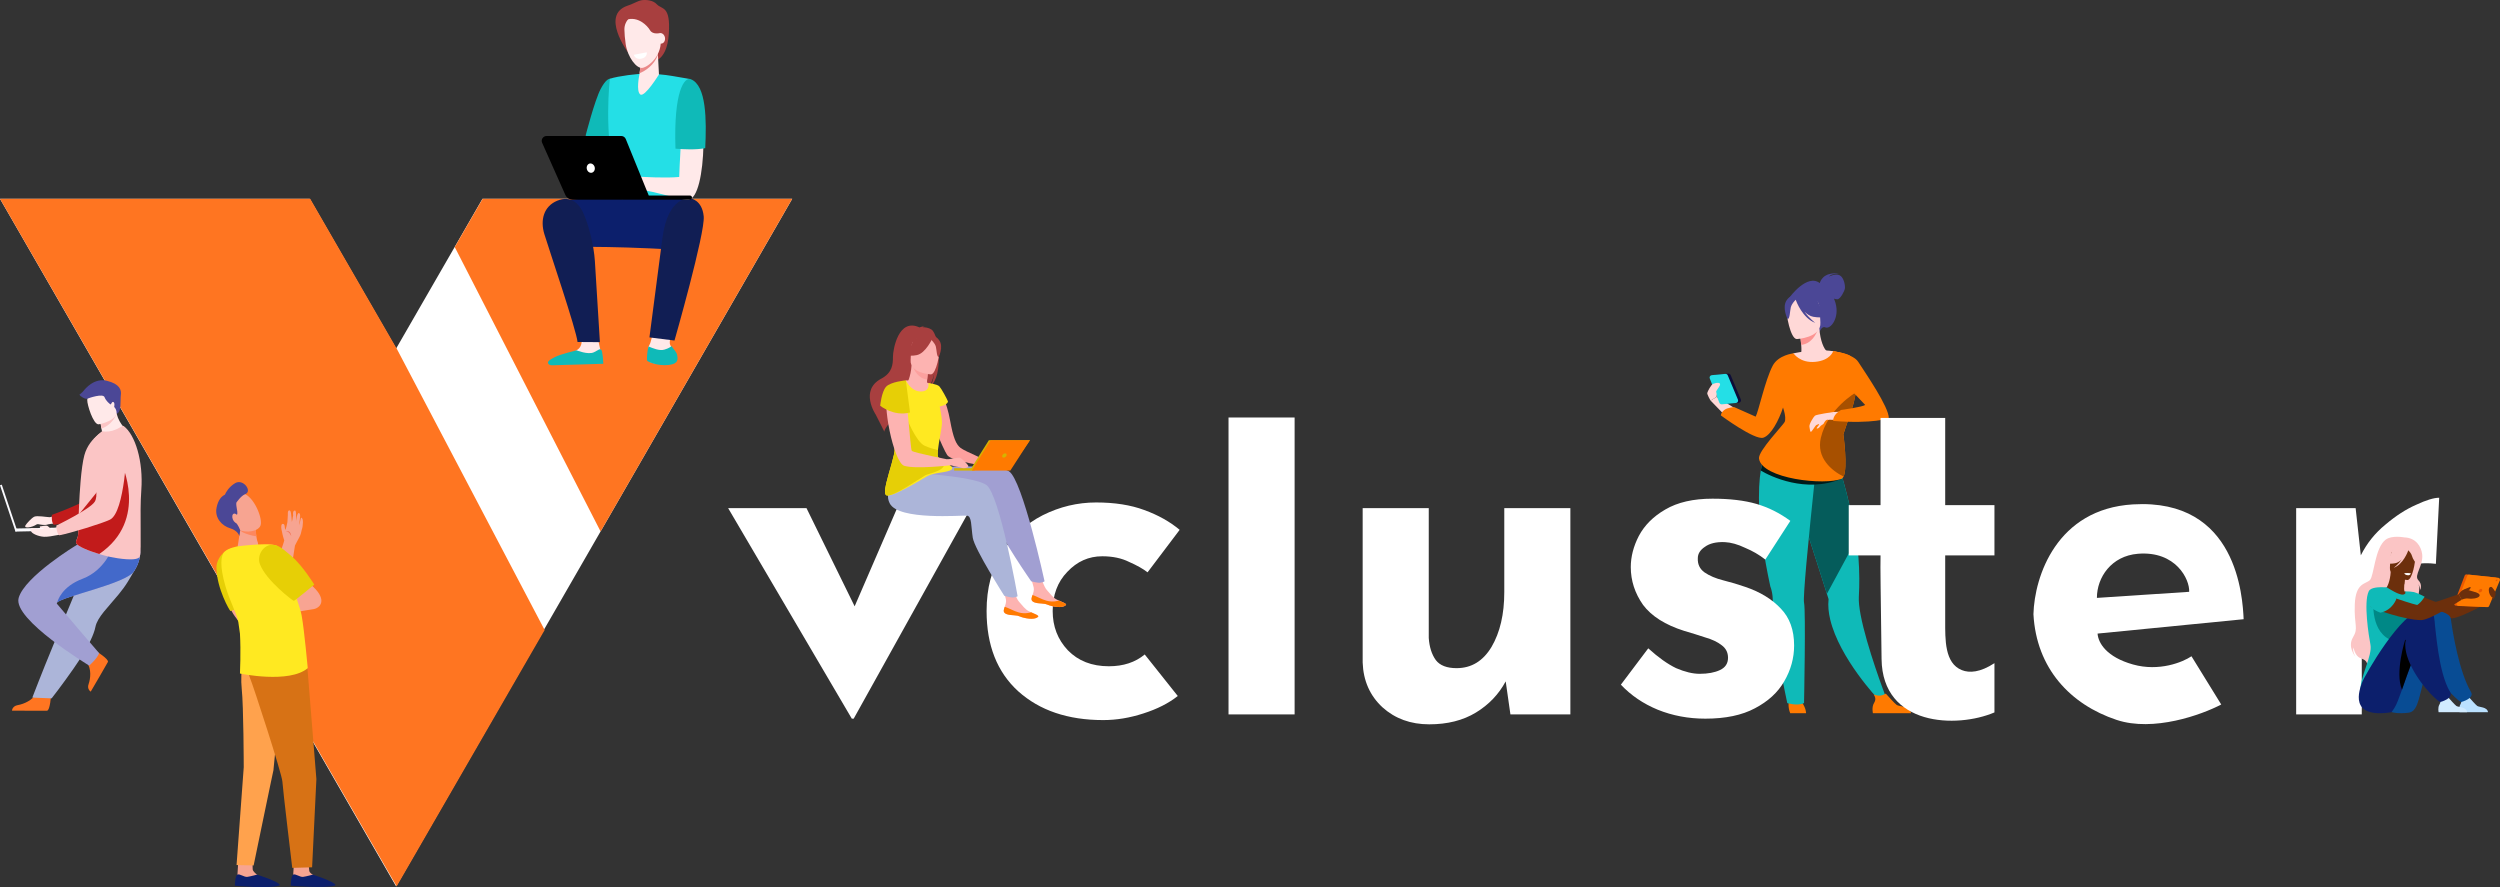 <svg width="1006" height="357" viewBox="0 0 1006 357" fill="none" xmlns="http://www.w3.org/2000/svg">
<rect x="0" y="0" width="1006" height="357" fill="#333333" stroke="none"/>
<path d="M159.394 140.264L124.647 80H0L159.394 356.669L318.788 80H194.141L159.394 140.264Z" fill="white"/>
<path d="M241.682 213.872L318.788 80H194.206L182.988 99.416L241.682 213.872Z" fill="#FF7521"/>
<path d="M159.621 140.264L124.825 80H0L159.621 356.669L219.167 253.521L159.621 140.264Z" fill="#FF7521"/>
<g clip-path="url(#clip0)">
<path d="M92.808 244.903C92.985 245.471 93.061 245.677 93.29 246.064C94.633 248.565 97.778 252.15 97.778 252.15L100.212 246.58C100.212 246.58 99.806 244.826 99.122 242.325C96.763 242.944 94.532 243.305 92.808 244.903Z" fill="#F8A492"/>
<path d="M106.728 240.056C106.728 240.056 93.162 245.987 92.731 245.884C92.453 245.806 87.178 236.832 87.102 228.374C87.077 224.48 91.058 219.761 95.521 220.69C97.752 221.154 97.727 221.798 101.048 226.698C104.37 231.598 106.728 240.056 106.728 240.056Z" fill="#E6CF06"/>
<path d="M118.317 346.583C118.317 346.583 117.987 351.998 117.987 352.024C117.86 352.72 117.404 354.422 117.404 355.041C117.404 357.387 128.383 353.055 125.924 351.998C125.695 351.895 124.529 351.198 124.453 350.399C124.351 349.161 124.047 346.686 124.047 346.686L118.317 346.583Z" fill="#F7A491"/>
<path d="M125.898 351.946C125.898 351.946 123.312 352.668 121.993 352.849C120.675 353.029 118.925 351.508 118.012 351.92C116.998 352.359 117.023 356.407 117.023 356.407C117.023 356.407 130.843 357.568 134.722 356.356C136.244 355.917 131.147 353.622 125.898 351.946Z" fill="#0C1F6C"/>
<path d="M95.876 346.583C95.876 346.583 95.546 351.998 95.546 352.024C95.42 352.72 94.963 354.422 94.963 355.041C94.963 357.387 105.943 353.055 103.483 351.998C103.255 351.895 101.759 350.657 101.683 349.857C101.581 348.62 101.632 346.66 101.632 346.66L95.876 346.583Z" fill="#F7A491"/>
<path d="M103.455 351.946C103.455 351.946 100.869 352.668 99.55 352.849C98.232 353.029 96.482 351.508 95.569 351.92C94.555 352.359 94.504 356.407 94.504 356.407C94.504 356.407 108.374 357.748 112.279 356.356C113.801 355.84 108.729 353.622 103.455 351.946Z" fill="#0C1F6C"/>
<path d="M99.222 247.895L108.883 234.125C108.934 233.996 109.01 233.764 109.137 233.377C109.619 232.011 110.633 229.174 111.52 226.337V226.312C111.799 225.332 112.383 223.604 112.94 221.928C113.574 220.071 114.36 217.776 114.386 217.389C114.36 217.312 114.31 217.209 114.259 217.054C113.904 216.126 113.422 213.882 113.245 212.928C113.143 212.309 113.042 210.814 113.752 210.814C114.893 210.814 114.335 212.309 114.868 213.238C115.07 212.619 115.451 211.381 115.654 210.117L115.831 207.203C115.856 206.971 115.628 205.373 116.44 205.373H116.465C117.175 205.424 117.175 207.152 117.454 210.04C117.555 209.705 117.631 209.292 117.707 208.931C117.707 208.725 117.834 207.848 117.961 207.41C117.809 206.61 117.91 205.321 118.747 205.45C119.178 205.501 119.127 207.281 119.127 207.281C119.127 207.513 119.102 209.395 119.102 209.782C119.178 209.163 119.533 206.456 120.192 206.456C120.75 206.456 120.776 207.178 120.776 207.745C120.776 208.08 120.421 210.994 120.395 211.355C120.649 210.917 120.953 208.338 121.207 208.338C122.272 208.338 121.891 212 121.486 212.954C121.46 213.057 121.41 213.238 121.359 213.47C121.232 214.114 121.004 215.223 120.446 216.203C119.761 217.389 118.849 219.246 118.696 219.53C118.595 220.123 118.265 222.212 117.86 224.842C117.682 225.976 117.505 227.214 117.302 228.478C117.276 228.761 117.074 229.638 116.288 232.939C115.248 237.477 115.121 237.658 115.096 237.735C114.639 238.561 104.218 252.95 103.787 253.543L103.533 253.904L99.222 247.895Z" fill="#F7A491"/>
<path d="M117.2 215.79C117.2 215.79 116.414 213.752 115.019 213.752C115.019 213.752 115.805 213.469 116.464 214.01C117.149 214.552 117.2 215.79 117.2 215.79Z" fill="#F47458"/>
<path d="M96.888 211.87L95.645 219.864C95.645 219.864 100.387 223.732 103.151 222.907C105.458 222.211 103.886 219.142 103.886 219.142C103.886 219.142 102.644 214.862 103.024 212.644C103.404 210.4 96.888 211.87 96.888 211.87Z" fill="#F7A491"/>
<path d="M97.801 214.268C98.993 214.835 101.325 215.609 103.176 215.815C102.999 214.706 102.897 213.52 103.05 212.643C103.227 211.612 101.934 211.354 100.489 211.406C98.587 211.56 96.888 211.87 96.888 211.87L96.66 213.417C97.015 213.778 97.395 214.087 97.801 214.268Z" fill="#FE875E"/>
<path d="M90.904 202.638C90.701 202.638 92.78 211.587 95.975 213.108C99.17 214.655 103.962 213.856 104.85 211.432C105.839 208.776 102.238 199.647 97.725 198.487C93.237 197.352 90.904 202.638 90.904 202.638Z" fill="#F7A491"/>
<path d="M94.634 194.411C92.073 195.933 90.881 198.15 90.501 199.053C89.309 199.646 87.838 200.884 87.153 204.262C86.291 208.414 89.334 211.611 92.58 212.565C95.8 213.519 96.307 215.711 96.307 215.711L96.662 213.365C96.662 213.365 95.952 211.328 94.862 210.296C93.772 209.265 95.369 207.795 95.521 206.583C95.623 205.654 94.963 203.849 95.09 202.302C95.09 202.302 96.89 199.543 98.665 198.847C101.683 197.712 97.905 192.503 94.634 194.411Z" fill="#4B4796"/>
<path d="M95.977 208.156C96.382 209.188 96.23 210.219 95.596 210.451C94.963 210.684 94.126 210.039 93.695 209.007C93.289 207.976 93.441 206.944 94.075 206.712C94.709 206.48 95.571 207.125 95.977 208.156Z" fill="#F7A491"/>
<path d="M107.919 248.126L126.556 245.032C126.556 245.032 124.426 239.591 123.691 239.591C122.93 239.591 109.593 245.522 109.593 245.522L108.528 247.688L107.919 248.126Z" fill="#F8A492"/>
<path d="M98.359 261.123C98.359 261.123 96.508 270.252 97.269 277.189C98.029 284.125 98.08 308.726 98.08 308.726L95.19 348.103L102.061 348.258C102.061 348.258 110.201 308.881 110.049 309.912C109.896 310.918 112.787 282.191 112.787 282.191L103.101 260.247L98.359 261.123Z" fill="#FFA24D"/>
<path d="M100.184 260.685C100.184 260.685 98.967 268.911 100.489 272.521C102.01 276.132 113.471 311.537 113.623 314.425C113.775 317.313 117.604 349.238 117.604 349.238L125.592 349.006L127.316 313.523L123.715 268.937L120.216 257.668L100.184 260.685Z" fill="#D77215"/>
<path d="M95.645 219.864C95.645 219.864 97.623 221.179 99.449 221.024C101.275 220.87 103.886 219.142 103.886 219.142L103.531 217.904C103.531 217.904 98.79 217.208 98.663 217.285C98.536 217.337 95.645 219.864 95.645 219.864Z" fill="#F7A491"/>
<path d="M116.616 239.334C116.616 239.334 123.665 246.09 126.835 244.955C130.004 243.795 131.323 239.849 123.564 234.073C116.641 228.89 116.616 239.334 116.616 239.334Z" fill="#F8A492"/>
<path d="M121.384 247.689C120.345 241.887 112.738 223.861 112.154 220.535C111.85 218.91 107.768 218.885 103.863 219.091C99.755 219.323 95.647 219.839 95.647 219.839C95.647 219.839 91.996 220.458 90.399 221.979C88.801 223.5 88.37 227.73 90.677 235.749C92.503 242.093 94.76 245.574 95.876 250.164C96.104 251.711 96.307 253.233 96.56 255.012C96.966 261.923 96.56 271.026 96.56 271.026C96.56 271.026 116.414 275.203 123.844 268.86C123.819 268.911 122.475 253.62 121.384 247.689Z" fill="#FFE921"/>
<path d="M126.455 235.233C126.455 235.233 118.67 241.783 118.214 241.783C117.909 241.783 107.108 233.686 104.597 227.033C103.228 223.345 106.119 219.245 109.415 219.245C111.697 219.245 112.737 219.864 117.276 223.758C121.814 227.652 126.455 235.233 126.455 235.233Z" fill="#E6CF06"/>
</g>
<g clip-path="url(#clip1)">
<path d="M689.99 150.864L695.404 150.35C695.838 150.317 696.256 150.549 696.423 150.947L700.516 160.711C700.767 161.325 700.366 162.004 699.697 162.071L694.067 162.601C693.633 162.651 693.215 162.386 693.048 161.988L689.188 152.207C688.921 151.594 689.339 150.931 689.99 150.864Z" fill="#0D0D38"/>
<path d="M758.607 279.773L755.733 281.282C755.733 281.282 740.212 264.953 736.469 249.27C735.801 246.469 735.534 243.717 735.818 241.097C735.818 241.097 735.584 240.385 735.2 239.125C735.183 239.075 735.166 239.009 735.149 238.959C734.982 238.412 734.765 237.765 734.531 237.019C733.779 234.649 732.76 231.416 731.574 227.719C728.867 219.231 722.686 200.068 720.046 192.11L739.026 185.297C739.026 185.297 741.181 190.171 744.272 203.433C744.756 205.157 745.224 207.08 745.675 209.169C746.176 211.523 746.661 214.109 747.045 216.911C747.713 221.635 748.148 226.957 748.181 232.792C748.198 235.163 748.131 237.633 747.997 240.169C747.897 242.026 748.165 244.512 748.699 247.331C751.122 260.228 758.607 279.773 758.607 279.773Z" fill="#0FBAB8"/>
<path d="M768.997 287H753.66C753.66 287 753.092 284.563 754.094 282.922C754.98 281.463 754.646 280.635 753.977 279.424C754.679 279.706 755.564 279.971 756.567 279.905C757.335 279.855 758.137 279.524 758.856 279.109C759.524 279.855 762.348 283.038 763.233 283.668C764.219 284.365 768.697 284.116 768.997 287Z" fill="#FF7A00"/>
<path d="M747.079 216.927L735.149 238.975C734.982 238.428 734.765 237.782 734.531 237.036C733.779 234.665 732.76 231.433 731.574 227.736C728.867 219.248 722.686 200.084 720.046 192.127L739.026 185.313C739.026 185.313 741.181 190.187 744.272 203.449C744.756 205.174 745.224 207.097 745.675 209.185C746.21 211.539 746.678 214.126 747.079 216.927Z" fill="#055C5B"/>
<path d="M695.403 168.289C695.303 168.372 690.759 163.763 688.336 161.194L690.775 159.718L704.058 167.991L695.403 168.289Z" fill="#FFD8D7"/>
<path d="M719.762 282.227C719.762 282.227 719.411 284.813 720.396 287.001H726.762C726.762 287.001 726.812 285.111 725.192 282.757C723.571 280.386 719.762 282.227 719.762 282.227Z" fill="#FF7A00"/>
<path d="M732.293 113.93C732.377 113.532 733.463 109.205 740.213 110.134C740.213 110.134 736.838 109.951 736.019 111.294C736.019 111.294 738.575 109.902 740.313 110.797C742.05 111.692 742.568 115.057 742.385 116.102C742.217 117.146 740.597 120.345 739.394 120.428C738.943 120.462 738.425 120.345 737.99 120.18C738.208 120.71 738.425 121.29 738.609 121.937C740.33 127.855 736.637 132.712 734.465 131.734C733.079 131.104 732.226 133.492 732.226 133.492L720.08 119.699C720.097 119.699 727.147 109.951 732.293 113.93Z" fill="#4B4796"/>
<path d="M719.86 150.913C721.447 152.008 723.436 152.903 725.925 153.466C735.264 155.605 738.856 147.764 740.193 142.392C738.923 141.663 737.72 141.514 737.035 141.431C736.367 141.348 735.649 141.298 735.064 141.265C734.011 140.469 732.458 137.204 732.107 132.131L731.672 132.247L724.304 134.253C724.304 134.253 724.638 136.574 724.806 138.779C724.939 140.503 724.956 142.144 724.622 142.542C724.054 142.658 723.703 142.741 723.703 142.741C723.586 142.906 721.464 146.404 719.86 150.913Z" fill="#FFD8D7"/>
<path d="M724.287 134.254C724.287 134.254 724.622 136.575 724.789 138.78C728.966 138.366 730.904 134.42 731.655 132.265L724.287 134.254Z" fill="#FC9492"/>
<path d="M723.051 136.443C723.051 136.443 732.959 135.896 732.524 129.778C732.09 123.661 733.076 119.484 726.727 119.567C720.378 119.65 719.325 122.07 718.975 124.142C718.607 126.231 720.461 136.426 723.051 136.443Z" fill="#FFD8D7"/>
<path d="M719.01 120.726C720.414 118.77 721.583 119.101 722.285 119.599C727.481 116.267 731.273 120.378 731.273 120.378C732.259 124.721 735.617 127.009 735.617 127.009C735.617 127.009 733.897 128.236 729.653 127.473C728.366 127.241 727.163 126.429 726.128 125.401C728.016 128.086 730.455 129.927 730.455 129.927C725.326 128.02 722.836 121.306 722.586 120.61C722.018 121.19 720.915 122.45 720.631 123.611C720.247 125.202 720.263 128.418 719.311 128.385C719.311 128.385 716.922 123.644 719.01 120.726Z" fill="#4B4796"/>
<path d="M721.448 142.245C721.448 142.245 737.587 138.366 744.605 144.102L740 169L741.096 192.625L709.536 185.065C709.536 185.065 710.421 181.998 716.469 173.826C722.517 165.669 719.894 153.684 721.448 142.245Z" fill="#FFD8D7"/>
<path d="M730.857 187.22C730.857 187.22 730.84 187.385 730.807 187.7C730.79 187.833 730.773 187.999 730.756 188.181C730.623 189.441 730.355 191.845 730.038 194.994C729.169 203.217 727.816 216.446 726.88 226.873C726.162 235.03 725.694 241.478 725.945 242.523C726.697 245.639 725.945 282.923 725.945 282.923C723.255 284.199 719.195 282.923 719.195 282.923C719.195 282.923 712.044 249.32 713.047 244.645C714.049 239.97 712.378 235.991 712.378 235.991C706.831 210.362 707.433 196.155 708.536 189.358C708.853 187.385 709.221 186.026 709.488 185.214C709.705 184.517 709.872 184.186 709.872 184.186C722.102 180.92 730.857 187.22 730.857 187.22Z" fill="#0FBAB8"/>
<path d="M741.098 192.624C737.339 194.199 733.58 194.878 730.038 194.994C726.797 195.11 723.706 194.729 720.932 194.132C714.884 192.823 710.273 190.402 708.552 189.358C708.87 187.385 709.237 186.026 709.505 185.213C713.23 182.578 722.436 185.097 729.971 187.899C730.238 187.999 730.506 188.098 730.773 188.197C736.504 190.369 741.098 192.624 741.098 192.624Z" fill="#001B1A"/>
<path d="M746.776 157.944C745.991 163.78 742.884 170.925 741.764 174.771C741.764 174.771 743.619 188.116 741.848 191.779C741.647 192.194 741.397 192.492 741.096 192.625C734.513 195.476 708.884 192.708 707.815 184.502C707.414 181.518 717.572 171.041 718.173 169.764C718.424 169.234 718.675 167.526 717.488 163.995C715.801 169.151 712.677 175.119 709.552 176.13C706.111 177.241 692.494 167.178 692.494 167.178C692.494 167.178 692.411 165.951 694.131 164.791C695.234 164.045 697.774 163.796 697.774 163.796L706.478 167.659C707.564 165.802 710.287 152.971 713.328 147.169C715.617 142.809 721.715 142.179 721.715 142.179C721.715 142.179 724.255 146.174 730.403 145.611C736.552 145.047 737.671 141.317 737.671 141.317C737.671 141.317 743.118 142.03 744.805 143.373C745.089 143.638 747.796 150.302 746.776 157.944Z" fill="#FF7A00"/>
<path d="M741.767 174.77C741.767 174.77 743.621 188.115 741.85 191.779C737.055 189.392 730.807 184.236 732.711 176.179C735.468 164.475 746.779 157.944 746.779 157.944C745.994 163.779 742.869 170.924 741.767 174.77Z" fill="#A75000"/>
<path d="M737.672 165.801C737.672 165.801 730.855 166.779 730.304 167.293C729.753 167.79 727.881 170.741 728.115 171.752C728.349 172.78 728.316 173.824 728.733 173.758C729.151 173.692 730.521 171.089 731.022 170.973C731.54 170.857 731.958 170.509 732.025 170.724C732.092 170.956 730.972 172.051 731.039 172.349C731.089 172.664 731.975 172.299 732.359 171.686C732.743 171.089 733.729 170.791 733.879 170.409C734.03 170.028 734.698 168.785 735.617 168.851C736.536 168.917 737.672 165.801 737.672 165.801Z" fill="#FFD8D7"/>
<path d="M744.302 165.536L737.67 165.801L735.397 168.868L744.436 169.166L744.302 165.536Z" fill="#FFD8D7"/>
<path d="M737.671 141.332C737.671 141.332 745.591 142.26 747.763 145.626C750.519 149.886 760.243 163.994 760.043 168.271C760.043 168.271 753.978 170.675 737.671 169.381C737.671 169.381 737.371 166.928 740.812 164.972C740.812 164.972 749.567 163.778 750.536 162.933L744.037 156.086L737.671 141.332Z" fill="#FF7A00"/>
<path d="M688.821 150.964L694.234 150.45C694.668 150.417 695.086 150.649 695.253 151.047L699.346 160.811C699.597 161.424 699.196 162.104 698.528 162.17L692.897 162.701C692.463 162.751 692.045 162.485 691.878 162.087L688.019 152.307C687.751 151.693 688.169 151.03 688.821 150.964Z" fill="#24DFE6"/>
<path d="M688.319 161.192C688.319 161.192 686.882 158.739 686.999 158.142C687.099 157.545 688.586 154.743 689.338 154.462C690.691 153.964 692.596 153.666 692.078 155.075C691.727 156.003 690.357 157.363 690.608 157.794C690.842 158.225 690.758 159.717 690.758 159.717L688.319 161.192Z" fill="#FFD8D7"/>
</g>
<path d="M342.767 289.189L293 204.47H324.532L343.907 243.98L361.003 204.47H390.635L343.527 289.189H342.767Z" fill="white"/>
<path d="M473.935 280.071C470.262 282.984 465.64 285.326 460.068 287.099C454.623 288.872 449.241 289.759 443.922 289.759C429.739 289.759 418.342 285.896 409.731 278.172C401.247 270.447 397.004 259.683 397.004 245.88C397.004 236.635 399.094 228.784 403.273 222.326C407.452 215.741 412.897 210.739 419.609 207.32C426.447 203.901 433.602 202.191 441.073 202.191C448.545 202.191 455.003 203.204 460.448 205.23C466.02 207.256 470.769 209.916 474.695 213.208L461.778 230.304C460.005 228.911 457.536 227.518 454.37 226.125C451.331 224.605 447.721 223.845 443.543 223.845C438.097 223.845 433.412 225.935 429.486 230.114C425.56 234.166 423.598 239.421 423.598 245.88C423.598 252.085 425.624 257.34 429.676 261.646C433.855 265.951 439.364 268.104 446.202 268.104C452.027 268.104 456.839 266.521 460.638 263.355L473.935 280.071Z" fill="white"/>
<path d="M494.358 168H520.951V287.479H494.358V168Z" fill="white"/>
<path d="M575.121 291.468C567.65 291.468 561.381 289.189 556.316 284.63C551.251 279.944 548.591 273.929 548.338 266.585V204.47H574.931V256.707C575.184 260.379 576.134 263.355 577.78 265.635C579.427 267.788 582.213 268.864 586.138 268.864C592.09 268.864 596.776 266.015 600.195 260.316C603.614 254.491 605.323 247.146 605.323 238.282V204.47H631.917V287.479H607.793L605.893 274.183C603.107 279.375 599.118 283.554 593.926 286.719C588.734 289.885 582.466 291.468 575.121 291.468Z" fill="white"/>
<path d="M686.24 289.189C679.402 289.189 673.006 287.986 667.055 285.58C661.229 283.174 656.291 279.818 652.238 275.512L663.256 260.886C667.308 264.558 671.044 267.218 674.463 268.864C678.009 270.384 681.174 271.143 683.96 271.143C687.253 271.143 689.975 270.637 692.128 269.624C694.281 268.611 695.357 266.964 695.357 264.685C695.357 262.532 694.471 260.823 692.698 259.556C691.052 258.29 688.899 257.277 686.24 256.517C683.58 255.631 680.731 254.744 677.692 253.858C670.094 251.452 664.585 247.969 661.166 243.41C657.874 238.725 656.227 233.66 656.227 228.214C656.227 224.035 657.304 219.856 659.457 215.678C661.736 211.372 665.282 207.826 670.094 205.04C675.033 202.128 681.364 200.671 689.089 200.671C696.054 200.671 701.942 201.368 706.755 202.761C711.567 204.154 716.125 206.433 720.431 209.599L710.364 225.175C707.958 223.276 705.235 221.693 702.196 220.426C699.283 219.033 696.56 218.274 694.028 218.147C690.609 218.02 687.949 218.653 686.05 220.046C684.15 221.313 683.201 222.832 683.201 224.605C683.074 227.011 683.96 228.911 685.86 230.304C687.886 231.697 690.419 232.773 693.458 233.533C696.497 234.293 699.473 235.179 702.386 236.192C708.337 238.218 713.086 241.131 716.632 244.93C720.178 248.602 721.951 253.541 721.951 259.746C721.951 264.812 720.621 269.624 717.962 274.183C715.429 278.615 711.503 282.224 706.185 285.01C700.993 287.796 694.344 289.189 686.24 289.189Z" fill="white"/>
<path d="M947.908 204.47L949.998 223.466C952.404 218.653 955.696 214.538 959.875 211.119C964.054 207.573 968.17 204.914 972.222 203.141C976.275 201.241 979.377 200.291 981.53 200.291L980.2 226.885C973.995 226.125 968.676 227.138 964.244 229.924C959.812 232.71 956.393 236.382 953.987 240.941C951.581 245.5 950.378 250.185 950.378 254.997V287.479H923.975V204.47H947.908Z" fill="white"/>
<path fill-rule="evenodd" clip-rule="evenodd" d="M818.257 247.15C818.67 231.871 827.646 204.803 858.312 202.965C900.365 200.446 902.43 240.5 902.843 249.172L844.061 254.954C844.336 258.808 847.741 264.411 858.312 267.384C868.884 270.357 878.409 266.42 881.85 264.08L893.825 283.488C885.979 287.618 866.571 294.638 851.705 289.682C833.123 283.488 819.429 268.993 818.257 247.15ZM843.793 240.592L880.922 238.146C881.197 233.19 875.59 221.597 860.311 222.836C849.602 223.705 843.793 232.334 843.793 240.592Z" fill="white"/>
<path d="M782.746 168.164H756.731V203.264H743.93V223.498H756.731C756.593 228.453 756.813 238.116 757.144 265.205C757.474 292.293 787.426 293.147 802.567 286.677V266.856C796.822 270.591 792.533 270.896 789.431 269.651C782.472 266.86 782.746 257.29 782.746 249.792V223.498H802.567V203.264H782.746V168.164Z" fill="white"/>
<g clip-path="url(#clip2)">
<path d="M245.443 31.682C244.953 31.713 243.636 32.144 241.706 35.804C239.256 40.479 235.642 54.598 235.642 54.598L246.392 58.627L247.771 55.675L250.037 32.974C250.037 32.974 245.565 31.682 245.443 31.682Z" fill="#0FBAB8"/>
<path d="M259.621 29.652C256.559 29.652 248.963 30.544 245.411 31.682C245.411 31.682 242.807 54.044 247.738 71.054C248.841 74.869 246.819 86.834 246.819 86.834L278.64 86.403C278.64 86.403 274.873 57.459 276.282 52.783C277.691 48.108 277.722 31.805 277.722 31.805C277.722 31.805 277.507 31.774 270.555 30.575C267.4 30.021 262.898 29.621 259.621 29.652Z" fill="#24DFE6"/>
<path d="M263.329 128.359C263.329 128.359 262.624 136.511 261.338 138.787C260.052 141.032 261.399 144.877 261.46 145.431C261.522 145.954 264.186 146.723 268.413 146.261C272.639 145.8 272.578 144.816 272.241 143.247C271.904 141.678 269.638 139.617 269.515 138.11C269.393 136.603 270.801 131.189 270.801 131.189L263.329 128.359Z" fill="#FFE9E9"/>
<path d="M250.433 80.098C250.433 80.098 228.443 78.868 223.543 81.852C218.643 84.835 227.034 99.477 227.034 99.477C227.034 99.477 242.317 98.769 272.27 100.492C279.375 100.892 279.987 81.913 278.64 80.344C277.354 78.776 250.433 80.098 250.433 80.098Z" fill="#0C1F6C"/>
<path d="M268.964 146.876C273.313 146.415 272.762 144.262 272.425 142.632C272.21 141.617 270.955 140.417 270.22 139.279C269.822 139.586 269.209 140.14 267.31 140.694C265.35 141.278 262.655 140.109 260.94 139.402C260.327 141.678 260.297 144.6 260.358 145.031C260.419 145.585 264.615 147.338 268.964 146.876Z" fill="#0FBAB8"/>
<path d="M266.543 95.878C265.685 102.553 261.336 135.773 261.336 135.773L271.413 137.034C271.413 137.034 283.816 93.694 283.173 87.05C282.53 80.406 277.905 79.852 277.905 79.852C277.905 79.852 268.871 78.222 266.543 95.878Z" fill="#111E54"/>
<path d="M278.15 34.297C275.179 33.19 273.709 60.104 273.311 71.208C268.043 71.731 258.855 71.208 256.558 71.055C255.486 70.962 253.006 70.07 251.934 69.916C250.831 69.763 249.851 69.701 249.3 69.793C249.116 69.824 243.603 72.07 243.144 72.593C242.562 73.208 241 74.746 241.245 75.422C241.521 76.099 244.277 73.546 244.277 73.546L245.625 72.777C243.94 74.438 240.724 76.591 241.184 77.391C241.643 78.16 244.522 75.945 246.605 74.469C244.828 76.068 242.623 78.96 243.144 79.39C243.603 79.79 246.084 76.468 248.779 75.515C249.759 75.145 250.77 76.13 251.536 76.253C252.118 76.345 253.006 76.53 253.557 76.376L256.436 75.545C257.416 75.638 257.447 76.222 258.427 76.438C259.59 76.683 261.489 76.93 262.959 77.299C271.443 79.39 274.26 80.344 276.864 80.344C284.704 80.313 285.163 36.973 278.15 34.297Z" fill="#FFE9E9"/>
<path d="M283.786 59.612C284.337 48.261 284.276 34.266 277.936 31.866C275.425 30.913 271.015 36.603 271.811 59.827C275.18 60.104 280.172 60.35 283.786 59.612Z" fill="#0FBAB8"/>
<path d="M233.834 135.342C233.834 135.342 234.722 138.172 233.129 140.048C231.568 141.925 225.013 143.77 224.156 144.785C223.298 145.801 223.36 146.662 223.36 146.662L241.736 146.139L241.521 140.571L240.664 136.573L233.834 135.342Z" fill="#FFE9E9"/>
<path d="M231.997 140.971C231.997 140.971 236.714 142.878 239.011 141.74C241.277 140.602 241.216 140.295 241.89 140.725C242.564 141.156 242.778 146.385 242.778 146.385L222.105 147C220.666 146.969 219.931 145.893 221.094 145.001C221.891 144.386 222.809 143.955 223.361 143.647C224.984 142.694 231.997 140.971 231.997 140.971Z" fill="#0FBAB8"/>
<path d="M234.539 85.328C233.131 82.313 229.884 78.407 224.218 80.775C218.797 83.021 217.327 88.526 219.042 94.186C220.757 99.846 232.028 133.066 232.396 137.619L241.4 137.68C241.4 137.68 239.776 111.381 239.378 105.014C238.98 98.892 236.989 90.526 234.539 85.328Z" fill="#111E54"/>
<path d="M219.961 54.721H250.006C250.802 54.721 251.506 55.213 251.813 55.952L261.062 78.683H277.631C278.09 78.683 278.458 79.052 278.458 79.513C278.458 79.975 278.09 80.344 277.631 80.344H230.466C229.18 80.344 227.985 79.575 227.465 78.375L218.154 57.459C217.572 56.198 218.522 54.721 219.961 54.721Z" fill="black"/>
<path d="M236.132 67.978C236.346 68.993 237.204 69.67 238.092 69.516C238.98 69.332 239.531 68.378 239.317 67.332C239.102 66.317 238.214 65.64 237.326 65.794C236.469 65.979 235.917 66.932 236.132 67.978Z" fill="white"/>
<path d="M252.487 2.307C253.406 1.999 254.294 1.661 255.152 1.23C256.132 0.769 257.387 0.215 258.184 0.092C259.868 -0.154 262.747 -5.14757e-05 264.34 1.753C266.33 3.906 269.852 2.153 269.148 13.442C268.352 26.238 261.246 24.854 261.093 24.638C260.909 24.423 254.784 16.456 254.784 16.456C254.784 16.456 252.64 21.193 252.64 21.009C252.579 20.824 241.615 5.998 252.487 2.307Z" fill="#A83F3F"/>
<path d="M257.878 25.561L257.266 30.144C257.266 30.144 255.888 36.726 257.664 38.018C259.44 39.279 265.167 29.959 265.167 29.959L264.555 18.363L257.878 25.561Z" fill="#FFE9E9"/>
<path d="M264.738 22.116C263.298 26.083 259.807 28.514 257.357 29.467L257.877 25.591L264.554 18.363L264.738 22.116Z" fill="#EA8888"/>
<path d="M258.246 5.752C254.509 5.137 251.171 8.152 251.263 11.935C251.294 13.565 251.447 15.595 251.784 17.81C252.58 23.07 256.163 27.715 258.521 27.315C260.91 26.884 266.852 22.332 265.81 14.826C265.167 10.182 262.166 6.398 258.246 5.752Z" fill="#FFE9E9"/>
<path d="M264.156 15.719C264.37 16.887 265.289 17.687 266.238 17.533C267.188 17.38 267.77 16.303 267.586 15.134C267.372 13.965 266.453 13.165 265.503 13.319C264.585 13.473 263.972 14.55 264.156 15.719Z" fill="#FFE9E9"/>
<path d="M265.503 13.319C265.503 13.319 262.624 14.026 261.583 12.181C260.511 10.335 256.713 6.336 251.874 7.997C247.036 9.658 256.132 3.968 256.53 3.968C256.928 3.968 261.552 3.937 261.552 3.937C261.552 3.937 265.136 6.89 265.258 7.228C265.381 7.536 266.422 11.073 266.422 11.073L265.503 13.319Z" fill="#A83F3F"/>
<path d="M260.266 21.039L255.059 22.054C255.059 22.054 255.549 24.023 257.877 23.654C260.664 23.192 260.266 21.039 260.266 21.039Z" fill="white"/>
</g>
<g clip-path="url(#clip3)">
<path d="M969.527 237.914C969.527 237.914 982.986 243.799 985.431 243.699C987.876 243.586 1002.93 239.091 1002.93 239.091L1002.55 241.695C1002.55 241.695 990.92 248.407 986.866 248.783C982.861 249.158 969.19 245.176 967.868 244.337C966.545 243.498 965.685 238.765 969.527 237.914Z" fill="#6C2F0C"/>
<path d="M967.505 216.25C967.505 216.25 962.54 215.299 960.058 217.114C955.58 220.395 955.33 231.727 953.659 233.418C951.975 235.108 947.933 234.382 947.572 243.11C947.21 251.838 949.181 252.564 946.836 256.471C944.491 260.365 947.834 264.272 947.834 264.272C947.834 264.272 946.461 262.118 947.048 260.566C947.048 260.566 947.621 263.997 949.792 264.798C951.962 265.6 952.287 266.188 952.624 267.365C952.624 267.365 971.123 257.848 971.147 251.099C971.172 244.35 974.79 237.663 973.006 234.733C973.006 234.733 973.792 235.985 973.892 237.375C973.892 237.375 974.965 235.321 973.106 233.418C971.26 231.502 975.276 227.558 974.678 222.975C974.278 219.832 972.083 216.388 967.505 216.25Z" fill="#FBC5C5"/>
<path d="M971.159 244.338C969.974 245.164 968.49 245.841 966.631 246.266C959.658 247.882 956.976 241.959 955.979 237.902C956.927 237.351 957.825 237.238 958.349 237.175C958.848 237.113 959.384 237.075 959.821 237.05C960.606 236.449 961.766 233.982 962.028 230.15L962.353 230.238L967.854 231.753C967.854 231.753 967.604 233.506 967.48 235.172C967.38 236.474 967.367 237.714 967.617 238.014C968.041 238.102 968.303 238.164 968.303 238.164C968.378 238.302 969.962 240.932 971.159 244.338Z" fill="#6C2F0C"/>
<path d="M967.854 231.765C967.854 231.765 967.605 233.518 967.48 235.183C964.362 234.87 962.915 231.89 962.353 230.262L967.854 231.765Z" fill="#6C2F0C"/>
<path d="M968.777 233.406C968.777 233.406 961.38 232.992 961.705 228.372C962.029 223.751 961.293 220.596 966.033 220.658C970.773 220.721 971.559 222.549 971.821 224.114C972.095 225.692 970.711 233.393 968.777 233.406Z" fill="#6C2F0C"/>
<path d="M971.796 221.547C970.749 220.069 969.875 220.32 969.352 220.696C965.472 218.179 962.641 221.284 962.641 221.284C961.905 224.565 959.397 226.293 959.397 226.293C959.397 226.293 960.682 227.219 963.838 226.643C964.799 226.468 965.697 225.855 966.47 225.078C965.06 227.107 963.239 228.497 963.239 228.497C967.069 227.044 968.927 221.973 969.115 221.434C969.539 221.873 970.362 222.824 970.574 223.701C970.861 224.903 972.083 226.781 972.794 226.756C972.807 226.769 973.356 223.751 971.796 221.547Z" fill="#FBC5C5"/>
<path d="M953.871 259.439C953.198 256.008 951.027 242.321 953.198 237.913C953.984 236.335 957.052 236.185 960.42 236.323C961.468 236.999 965.46 239.566 967.094 239.253C967.106 239.253 967.144 239.241 967.181 239.228C967.955 239.04 968.242 238.489 967.605 238.026C967.605 238.026 969.277 237.863 971.348 238.251C972.52 238.477 975.676 240.105 975.676 240.105C975.676 240.105 974.092 242.985 971.747 243.974C972.146 247.555 971.547 249.133 967.855 257.385C964.736 264.372 968.279 270.658 968.279 270.658C968.279 270.658 949.892 285.497 949.792 277.946C949.705 272.261 954.72 263.809 953.871 259.439Z" fill="#0FBAB8"/>
<path d="M969.188 286.799C970.186 286.687 971.085 286.136 971.646 285.297C971.733 285.159 971.833 285.021 971.933 284.871C974.028 281.69 974.839 271.948 979.542 261.567C980.69 259.038 984.806 258.587 985.929 255.732C985.929 255.732 988.685 246.478 980.64 246.203C972.594 245.927 959.085 271.961 958.872 274.691C958.66 277.333 953.546 288.577 969.188 286.799Z" fill="#084C94"/>
<path d="M1001.17 286.599H989.709C989.709 286.599 989.285 284.758 990.033 283.518C990.694 282.416 990.445 281.79 989.946 280.876C990.47 281.089 991.131 281.289 991.879 281.239C992.453 281.202 993.052 280.951 993.588 280.638C994.087 281.202 996.195 283.606 996.856 284.082C997.605 284.608 1000.95 284.42 1001.17 286.599Z" fill="#BBE1FF"/>
<path d="M955.081 241.495C955.081 241.495 953.584 255.119 963.264 257.974C972.931 260.829 975.676 245.439 967.867 244.337C960.058 243.223 955.081 241.495 955.081 241.495Z" fill="#008886"/>
<path d="M986.191 248.882C986.877 254.079 989.571 270.458 994.324 278.459C995.858 281.039 990.469 282.479 990.432 282.479C989.708 282.291 988.498 281.127 987.949 280.626C984.095 277.132 976.261 267.252 976.261 259.326C976.261 255.456 976.199 248.081 978.993 246.203C980.715 245.05 985.916 246.829 986.191 248.882Z" fill="#084C94"/>
<path d="M962.353 286.599C962.353 286.599 962.778 286.011 963.514 284.884C964.399 283.544 965.372 280.902 966.557 277.533C967.805 273.99 969.277 269.62 971.123 265.074C971.696 263.672 972.295 262.257 972.931 260.842C974.079 258.312 977.235 258.663 978.358 255.808C978.358 255.808 982.736 245.903 974.69 245.64C966.644 245.364 951.339 272.124 950.466 274.716C949.493 277.533 944.803 289.317 962.353 286.599Z" fill="#0C1F6C"/>
<path d="M992.765 286.599H981.301C981.301 286.599 980.877 284.758 981.626 283.518C982.287 282.416 982.037 281.79 981.538 280.876C982.062 281.089 982.723 281.289 983.472 281.239C984.046 281.202 984.644 280.951 985.181 280.638C985.68 281.202 987.788 283.606 988.449 284.082C989.197 284.608 992.54 284.42 992.765 286.599Z" fill="#D1EBFF"/>
<path d="M966.557 277.521C967.804 273.977 969.276 269.607 971.122 265.061C970.636 261.618 969.6 258.613 967.854 257.398C967.854 257.398 963.613 270.571 966.557 277.521Z" fill="black"/>
<path d="M979.505 248.52C980.191 253.716 981.164 270.471 985.916 278.46C987.45 281.039 982.062 282.479 982.024 282.479C981.301 282.292 980.091 281.127 979.542 280.626C975.688 277.133 967.854 267.253 967.854 259.326C967.854 255.457 972.369 248.394 975.176 246.516C976.885 245.364 979.23 246.454 979.505 248.52Z" fill="#0C1F6C"/>
<path d="M1004.3 232.391L992.565 231.139C992.228 231.101 991.904 231.302 991.779 231.627L987.575 242.697C987.388 243.185 987.737 243.711 988.249 243.723L999.887 244.199C1000.2 244.212 1000.5 244.024 1000.61 243.736L1004.93 233.443C1005.11 232.98 1004.8 232.454 1004.3 232.391Z" fill="#EC5900"/>
<path d="M1005.33 232.504L993.588 231.252C993.251 231.214 992.927 231.414 992.802 231.74L988.598 242.809C988.411 243.298 988.761 243.824 989.272 243.836L1000.91 244.312C1001.22 244.325 1001.52 244.137 1001.63 243.849L1005.94 233.556C1006.14 233.08 1005.83 232.554 1005.33 232.504Z" fill="#FF7A00"/>
<path d="M998.815 237.676C998.965 237.275 998.753 236.962 998.366 236.962C997.967 236.962 997.543 237.288 997.393 237.676C997.256 238.077 997.456 238.39 997.842 238.39C998.241 238.39 998.678 238.064 998.815 237.676Z" fill="#EC5900"/>
<path d="M1004.98 233.543C1005.05 233.355 1004.95 233.192 1004.75 233.192C1004.55 233.192 1004.34 233.355 1004.28 233.543C1004.2 233.743 1004.3 233.894 1004.5 233.894C1004.7 233.894 1004.9 233.743 1004.98 233.543Z" fill="#EC5900"/>
<path d="M955.979 237.914C955.979 237.914 972.245 243.924 974.69 243.799C976.274 243.724 989.397 239.091 989.397 239.091L990.57 241.332C990.57 241.332 977.796 249.572 974.279 249.534C967.343 249.459 955.642 245.176 954.32 244.337C952.998 243.498 952.137 238.765 955.979 237.914Z" fill="#6C2F0C"/>
<path d="M989.384 239.091C989.384 239.091 990.557 237.275 991.742 237.213C992.914 237.162 994.948 238.014 995.634 238.152C996.332 238.289 998.303 238.928 997.717 239.892C997.131 240.856 994.411 241.069 993.239 240.856C992.066 240.644 990.569 241.332 990.569 241.332L989.384 239.091Z" fill="#6C2F0C"/>
<path d="M991.417 237.275C991.417 237.275 993.288 236.411 993.812 236.26C994.349 236.098 994.236 236.26 994.074 236.774C993.912 237.287 992.952 237.763 992.952 237.926C992.964 238.064 991.417 237.275 991.417 237.275Z" fill="#6C2F0C"/>
<path d="M1004.12 238.126C1004.12 238.126 1002.94 236.26 1002.56 236.185C1001.38 235.947 1001.38 237.5 1001.63 238.502C1001.9 239.579 1002.81 240.593 1003.06 240.505C1003.29 240.405 1004.39 239.115 1004.12 238.126Z" fill="#6C2F0C"/>
<path d="M1004.16 238.501C1004.16 238.501 1004.53 240.593 1002.55 241.695L1004.16 238.501Z" fill="#6C2F0C"/>
<path d="M970.161 230.75C970.161 230.75 969.463 230.475 967.492 230.637C967.492 230.637 967.592 231.414 969.051 231.489C969.874 231.526 970.161 230.75 970.161 230.75Z" fill="white"/>
<path d="M964.349 240.868C964.349 240.868 962.89 245.489 957.9 246.541C957.9 246.541 949.655 243.986 953.759 238.351C953.759 238.351 957.826 235.321 964.349 240.868Z" fill="#0FBAB8"/>
</g>
<g clip-path="url(#clip4)">
<path d="M20.558 279.68C20.558 279.68 20.16 285.907 18.927 285.987C18.762 286 12.636 286 12.636 286L4.824 285.96C4.824 285.96 4.879 284.137 7.154 283.738C9.443 283.352 13.266 281.795 14.651 278.855C16.103 275.781 20.558 279.68 20.558 279.68Z" fill="#FF7521"/>
<path d="M24.723 206.088C24.723 206.088 21.037 208.124 19.995 208.124C18.967 208.124 14.91 207.365 13.773 207.924C12.649 208.483 10.593 210.745 10.21 211.477C9.524 212.807 12.992 212.222 14.623 211.091C14.856 210.931 15.157 210.864 15.445 210.931C16.295 211.117 18.063 211.423 18.912 211.117C20.064 210.705 26.094 210.252 26.094 210.252L24.723 206.088Z" fill="#FFE9E9"/>
<path d="M52.806 178.333C52.806 178.333 48.983 204.731 42.651 207.099C39.526 208.27 25.711 210.905 21.627 211.171C21.627 211.171 20.627 210.386 20.873 207.179C20.873 207.179 35.346 202.017 37.402 199.209C40.458 195.031 35.497 182.152 39.348 178.227C43.172 174.315 49.641 172.625 52.806 178.333Z" fill="#C21B1B"/>
<path d="M51.518 233.95C50.408 235.786 49.106 237.515 47.777 239.139C43.665 244.181 39.183 248.333 38.402 252.258C38.251 253.043 38.005 253.881 37.676 254.772C37.347 255.677 36.949 256.622 36.483 257.593C34.743 261.279 32.125 265.403 29.521 269.142C25.012 275.622 20.777 281.024 20.777 281.024L13.006 280.704C13.322 279.946 16.707 271.005 21.243 260.068C23.08 255.624 25.04 250.914 26.931 246.35C27.178 245.738 27.438 245.139 27.685 244.541C28.26 243.144 28.836 241.773 29.384 240.443C33.633 230.171 37.032 222.001 37.032 222.001C37.032 222.001 54.04 215.748 55.808 219.806C57.274 223.159 56.096 226.432 51.518 233.95Z" fill="#ACB5D9"/>
<path d="M38.538 261.904C38.538 261.904 43.938 265.271 43.417 266.375C43.349 266.521 40.361 271.71 40.361 271.71L36.51 278.31C36.51 278.31 34.892 277.378 35.66 275.25C36.428 273.121 36.894 269.116 34.92 266.521C32.864 263.78 38.538 261.904 38.538 261.904Z" fill="#FF7521"/>
<path d="M35.894 267.825C35.894 267.825 39.266 264.938 39.869 262.809C39.869 262.809 25.958 246.629 22.943 242.997C22.806 242.837 22.833 242.651 23.025 242.452C25.3 239.963 50.614 234.881 53.93 229.891C55.068 228.175 55.712 226.538 56.068 225.101C56.822 222.054 56.219 219.952 56.219 219.952L30.933 219.247C30.933 219.247 9.882 231.967 7.497 240.642C5.112 249.317 35.894 267.825 35.894 267.825Z" fill="#A19FD2"/>
<path d="M23.024 242.452C25.299 239.963 50.612 234.881 53.929 229.891C55.067 228.175 55.711 226.538 56.067 225.101V222.001L45.322 220.365C45.322 220.365 42.28 229.466 33.248 232.885C24.792 236.065 23.188 241.746 23.024 242.452Z" fill="#4369CA"/>
<path d="M37.853 176.67C42.965 177.948 51.448 173.357 51.448 173.357C51.448 173.357 48.159 171.215 46.939 166.492C46.871 166.252 46.816 166.013 46.775 165.76C46.24 165.653 45.226 165.441 44.144 165.214L40.238 168.607C40.238 168.607 40.334 170.018 40.813 172.439C40.895 172.865 40.991 173.317 41.101 173.796C39.004 175.074 37.853 176.67 37.853 176.67Z" fill="#FFE9E9"/>
<path d="M56.863 197.254C56.136 206.82 57.096 221.363 56.26 223.891C55.547 226.06 47.365 224.769 44.103 224.051C42.897 223.785 41.431 223.399 39.923 222.946C35.716 221.682 31.125 219.873 30.631 218.529C30.617 218.476 30.59 218.423 30.59 218.369C30.549 218.17 30.549 217.997 30.604 217.811C30.768 217.132 31.399 216.387 31.481 214.697C31.563 212.808 31.549 210.572 31.632 208.177C31.632 207.911 31.645 207.619 31.673 207.339V207.246C31.673 207.193 31.673 207.14 31.673 207.086C31.741 204.412 31.892 201.605 32.056 198.824C32.166 197.081 32.289 195.338 32.426 193.688C32.797 189.404 33.29 185.598 33.948 183.177C35.017 179.252 37.374 176.684 39.526 174.808L41.075 173.517C42.815 173.89 44.857 173.637 46.721 172.785C48.736 171.854 49.421 171.202 49.777 171.441C54.396 174.914 57.726 185.558 56.863 197.254Z" fill="#FBC5C5"/>
<path d="M39.936 222.933C35.729 221.669 31.137 219.859 30.644 218.516C30.63 218.462 30.603 218.409 30.603 218.356C30.603 218.17 30.603 217.983 30.617 217.797C30.781 217.119 31.412 216.373 31.494 214.684C31.576 212.794 31.562 210.559 31.645 208.164C31.645 207.898 31.658 207.605 31.686 207.326V207.233C31.686 207.18 31.686 207.126 31.686 207.073L48.694 186.011C48.694 186.011 60.138 209.162 39.936 222.933Z" fill="#C21B1B"/>
<path d="M40.238 168.607C40.238 168.607 40.334 170.017 40.814 172.439C44.624 171.241 46.364 167.902 46.94 166.478C46.871 166.238 46.817 165.999 46.776 165.746C46.241 165.64 45.227 165.427 44.144 165.201L40.238 168.607Z" fill="#FBC5C5"/>
<path d="M39.717 170.749C39.717 170.749 48.036 169.405 47.09 164.389C46.145 159.36 46.584 155.807 41.238 156.459C35.893 157.111 35.222 159.2 35.112 160.956C35.002 162.699 37.538 170.975 39.717 170.749Z" fill="#FFE9E9"/>
<path d="M6.964 213.679L6.234 213.91L-0.008 195.259L0.722 195.028L6.964 213.679Z" fill="#FBFBFF"/>
<path d="M27.436 213.469L6.239 213.908L6.211 212.671L27.409 212.232L27.436 213.469Z" fill="#FBFBFF"/>
<path d="M27.012 214.444C27.012 214.444 20.201 216.187 17.652 216.001C15.102 215.814 12.978 214.644 12.649 214.018C12.334 213.406 11.649 212.315 13.389 212.515C15.13 212.714 17.501 213.074 17.569 212.754C17.638 212.435 16.158 212.461 16.158 212.461C16.158 212.461 15.706 211.823 16.281 211.796C16.843 211.77 18.501 211.331 19.118 211.637C19.735 211.929 20.297 213.034 20.749 212.994C21.201 212.954 26.45 210.692 26.45 210.692L27.012 214.444Z" fill="#FFE9E9"/>
<path d="M51.121 179.411C51.121 179.411 50.312 206.061 44.282 209.095C41.308 210.585 27.877 214.696 23.847 215.401C23.847 215.401 22.765 214.723 22.641 211.503C22.641 211.503 36.442 204.824 38.169 201.817C40.732 197.333 34.346 185.065 37.717 180.754C41.088 176.444 47.324 174.075 51.121 179.411Z" fill="#FBC5C5"/>
<path d="M46.94 166.478C46.94 166.478 47.036 164.762 45.94 163.777C45.94 163.777 46.324 162.048 45.611 161.768C44.912 161.489 44.761 162.939 44.432 162.713C44.103 162.487 42.678 161.409 42.061 159.812C41.444 158.216 35.812 160.145 35.154 160.438C34.496 160.73 32.385 159.666 31.974 158.814C31.974 158.814 33.153 157.91 33.674 157.218C34.194 156.539 37.895 151.922 43.048 153.239C48.229 154.543 48.928 156.925 48.626 158.974C48.338 161.023 49.051 165.8 46.94 166.478Z" fill="#4B4796"/>
</g>
<path d="M378.329 157.436C378.329 157.436 380.882 161.24 382.326 169.231C383.602 176.232 384.71 178.821 386.548 180.249C388.385 181.678 398.623 185.921 398.623 185.921L397.851 187.731C397.851 187.731 382.845 185.666 381.162 183.134C379.479 180.603 373.056 165.667 373.547 162.216C374.066 158.779 378.329 157.436 378.329 157.436Z" fill="#FCA09E"/>
<path d="M415.073 240.926C414.933 242.397 416.981 242.765 419.337 242.878C421.693 242.991 420.978 243.486 424.217 244.08C427.457 244.674 428.747 243.783 428.986 243.345C429.196 242.949 427.696 242.341 426.083 241.648C425.886 241.563 425.676 241.478 425.48 241.379C423.67 240.573 422.661 238.946 421.258 237.433C419.926 236.004 418.664 231.408 418.664 231.408L414.274 230.46C414.274 230.46 415.508 234.59 415.943 236.344C416.195 237.376 415.817 238.536 415.494 239.427C415.298 239.908 415.116 240.403 415.073 240.926Z" fill="#FDB3B1"/>
<path d="M419.336 242.878C421.692 242.991 420.977 243.486 424.217 244.08C427.456 244.674 428.747 243.783 428.985 243.345C429.195 242.949 427.695 242.34 426.082 241.647L426.054 241.676C426.054 241.676 423.782 242.453 421.159 241.732C419.014 241.152 416.952 239.851 415.479 239.441C415.297 239.922 415.129 240.417 415.073 240.926C414.933 242.397 416.98 242.75 419.336 242.878Z" fill="#FF7A00"/>
<path d="M371.316 188.368C371.316 188.368 400.515 186.148 406.012 189.655C411.51 193.149 420.331 233.911 420.331 233.911C420.331 233.911 419.784 234.349 418.578 234.476C417.442 234.604 414.96 233.925 414.96 233.925C414.96 233.925 402.282 215.694 401.398 211.097C400.501 206.5 400.725 202.399 398.691 202.3C396.658 202.186 371.33 205.411 367.487 198.594C363.658 191.791 366.828 185.044 366.828 185.044L371.316 188.368Z" fill="#A19FD2"/>
<path d="M403.896 245.65C403.755 247.121 405.803 247.489 408.159 247.602C410.515 247.715 409.8 248.21 413.04 248.804C416.279 249.398 417.569 248.507 417.808 248.068C418.018 247.672 416.518 247.064 414.905 246.371C414.708 246.286 414.498 246.201 414.302 246.102C412.493 245.296 411.483 243.67 410.08 242.156C408.748 240.728 407.486 236.131 407.486 236.131L403.096 235.184C403.096 235.184 404.33 239.314 404.765 241.067C405.017 242.1 404.639 243.26 404.316 244.151C404.12 244.632 403.952 245.127 403.896 245.65Z" fill="#FDB3B1"/>
<path d="M408.159 247.601C410.515 247.715 409.8 248.21 413.04 248.804C416.279 249.398 417.57 248.507 417.808 248.068C418.018 247.672 416.518 247.064 414.905 246.371L414.877 246.399C414.877 246.399 412.605 247.177 409.982 246.456C407.837 245.876 405.775 244.575 404.302 244.165C404.12 244.645 403.952 245.14 403.896 245.65C403.769 247.121 405.803 247.488 408.159 247.601Z" fill="#FF7A00"/>
<path d="M365.594 190.192C365.594 190.192 391.539 191.437 396.896 195.143C402.254 198.848 409.49 239.921 409.49 239.921C409.49 239.921 408.929 240.346 407.709 240.43C406.573 240.515 404.119 239.737 404.119 239.737C404.119 239.737 392.156 221.011 391.441 216.386C390.725 211.761 391.104 207.674 389.071 207.49C387.037 207.306 361.597 209.527 358.034 202.568C354.472 195.609 365.594 190.192 365.594 190.192Z" fill="#ACB5D9"/>
<path d="M374.837 132.613C373.687 131.849 372.257 131.68 371.247 131.666C371.527 131.411 372.032 131.354 372.032 131.354C371.415 131.213 369.985 131.75 369.985 131.75C361.556 127.804 359.34 140.562 359.326 143.56C359.326 146.559 359.116 149.996 354.628 152.372C345.778 157.067 352.342 166.742 352.342 166.742C352.412 166.784 355.848 173.7 355.848 173.7C355.792 171.282 367.671 159.288 373.673 155.865C375.216 153.885 375.959 150.236 376.015 149.953C375.58 152.853 374.977 154.451 374.472 155.342C379.647 151.141 377.894 134.65 374.837 132.613Z" fill="#A83F3F"/>
<path d="M364.501 153.051C364.501 153.051 366.787 153.15 369.214 153.376C370.855 153.532 372.608 153.716 373.533 154.112C375.819 155.073 375.581 159.161 370.784 158.397C365.974 157.647 364.165 154.267 364.501 153.051Z" fill="#FDB3B1"/>
<path d="M373.322 156.036C373.35 156.05 374.009 159.544 370.868 159.402C368.806 159.318 364.361 156.8 364.753 155.018C364.936 154.169 366.492 151.977 366.815 146.956L367.194 147.055L373.505 148.766C373.505 148.766 373.224 150.789 373.098 152.698C372.972 154.311 372.972 155.838 373.322 156.036Z" fill="#FDB3B1"/>
<path d="M373.492 148.766C373.492 148.766 373.211 150.788 373.085 152.697C369.509 152.358 367.84 148.935 367.181 147.054L373.492 148.766Z" fill="#FCA09E"/>
<path d="M366.577 146.319C366.577 146.319 364.894 143.208 364.614 140.619C364.417 138.766 365.778 132.077 372.453 133.505C372.453 133.505 374.403 133.83 376.156 135.202C377.558 136.291 379.522 138.597 376.773 144.339L376.03 146.291L366.577 146.319Z" fill="#A83F3F"/>
<path d="M374.57 150.661C374.57 150.661 366.099 150.237 366.435 144.919C366.786 139.601 365.916 135.966 371.344 136.009C376.771 136.051 377.683 138.158 378.006 139.955C378.328 141.765 376.785 150.633 374.57 150.661Z" fill="#FDB3B1"/>
<path d="M375.215 136.136C375.215 136.136 372.481 142.218 368.862 142.911C365.244 143.589 363.757 142.529 363.757 142.529C363.757 142.529 366.632 140.52 367.446 136.744C367.46 136.744 373.659 133.038 375.215 136.136Z" fill="#A83F3F"/>
<path d="M374.613 136.602C374.613 136.602 376.254 138.116 376.591 139.502C376.928 140.888 376.928 143.688 377.741 143.646C377.741 143.646 379.775 139.516 377.965 136.984C376.044 134.297 374.613 136.602 374.613 136.602Z" fill="#A83F3F"/>
<path d="M383.055 188.806C382.368 189.627 380.222 189.881 377.936 190.263C376.141 190.56 374.248 190.942 372.902 191.734C369.844 193.544 359.859 199.654 356.928 199.386C355.792 199.273 356.002 197.094 356.689 194.195C357.769 189.612 360.041 183.262 360.041 180.504C360.041 178.991 360.532 175.426 361.205 171.339C361.261 171.014 361.317 170.674 361.373 170.349C362.692 162.414 364.515 153.065 364.515 153.065C364.515 153.065 366.548 157.535 370.503 157.535C374.458 157.535 373.547 154.126 373.547 154.126C373.547 154.126 377.151 154.551 378.006 155.484C378.862 156.417 381.022 160.42 381.456 161.509C381.456 161.509 381.541 162.895 378.133 163.56C378.133 163.56 378.96 167.336 379.058 169.854C379.128 171.707 377.796 177.52 377.417 181.14C377.277 182.428 377.263 183.432 377.474 183.884C377.74 184.464 378.595 185.044 379.563 185.624C381.471 186.741 383.869 187.83 383.055 188.806Z" fill="#FFE921"/>
<path d="M379.548 185.596C381.736 189.358 373.616 190.49 372.27 191.296C369.212 193.106 359.872 199.669 356.941 199.386C355.805 199.273 356.015 197.095 356.702 194.195C357.782 189.613 360.054 183.262 360.054 180.504C360.054 178.991 360.545 175.427 361.218 171.339L364.738 167.931C364.738 167.931 368.511 177.775 372.115 179.387C373.995 180.236 375.972 180.787 377.417 181.127C377.276 182.414 377.262 183.418 377.473 183.87C377.711 184.45 378.567 185.03 379.548 185.596Z" fill="#E6CF06"/>
<path d="M363.42 156.007C363.42 156.007 360.405 154.169 357.502 157.662C354.585 161.156 359.563 186.176 363.883 187.449C368.679 188.877 382.522 187.222 382.522 187.222L382.255 185.044C382.255 185.044 367.515 182.187 366.898 181.395C366.281 180.603 364.949 156.403 363.42 156.007Z" fill="#FDB3B1"/>
<path d="M364.5 153.051C364.5 153.051 358.315 153.617 356.52 155.667C354.725 157.718 354.192 163.277 354.192 163.277C354.192 163.277 359.634 167.718 366.197 165.992L364.5 153.051Z" fill="#E6CF06"/>
<path d="M392.142 188.397H383.965V189.373H392.142V188.397Z" fill="#D6B300"/>
<path d="M390.404 189.231C390.488 188.906 397.921 177.138 397.921 177.138H414.456L406.167 188.906L390.404 189.231Z" fill="#D6B300"/>
<path d="M391.089 189.373C391.174 189.048 398.621 177.153 398.621 177.153H414.44L406.544 189.373H391.089Z" fill="#FF7A00"/>
<path d="M405.029 183.29C404.861 183.771 404.356 184.153 403.879 184.153C403.403 184.153 403.15 183.771 403.318 183.29C403.487 182.809 403.992 182.427 404.468 182.427C404.945 182.427 405.198 182.823 405.029 183.29Z" fill="#D6B300"/>
<path d="M381.049 184.917C381.049 184.917 385.845 183.984 386.392 184.21C386.939 184.451 389.955 187.18 389.646 187.718C389.337 188.269 388.103 188.651 386.701 188.185C385.312 187.718 382.283 187.477 381.75 186.784C381.203 186.091 381.049 184.917 381.049 184.917Z" fill="#FDB3B1"/>
<defs>
<clipPath id="clip0">
<rect width="48" height="163" fill="white" transform="translate(87 194)"/>
</clipPath>
<clipPath id="clip1">
<rect width="82" height="177" fill="white" transform="translate(687 110)"/>
</clipPath>
<clipPath id="clip2">
<rect width="66" height="147" fill="white" transform="matrix(-1 0 0 1 284 0)"/>
</clipPath>
<clipPath id="clip3">
<rect width="60" height="71" fill="white" transform="matrix(-1 0 0 1 1006 216)"/>
</clipPath>
<clipPath id="clip4">
<rect width="57" height="133" fill="white" transform="matrix(-1 0 0 1 57 153)"/>
</clipPath>
</defs>
</svg>
